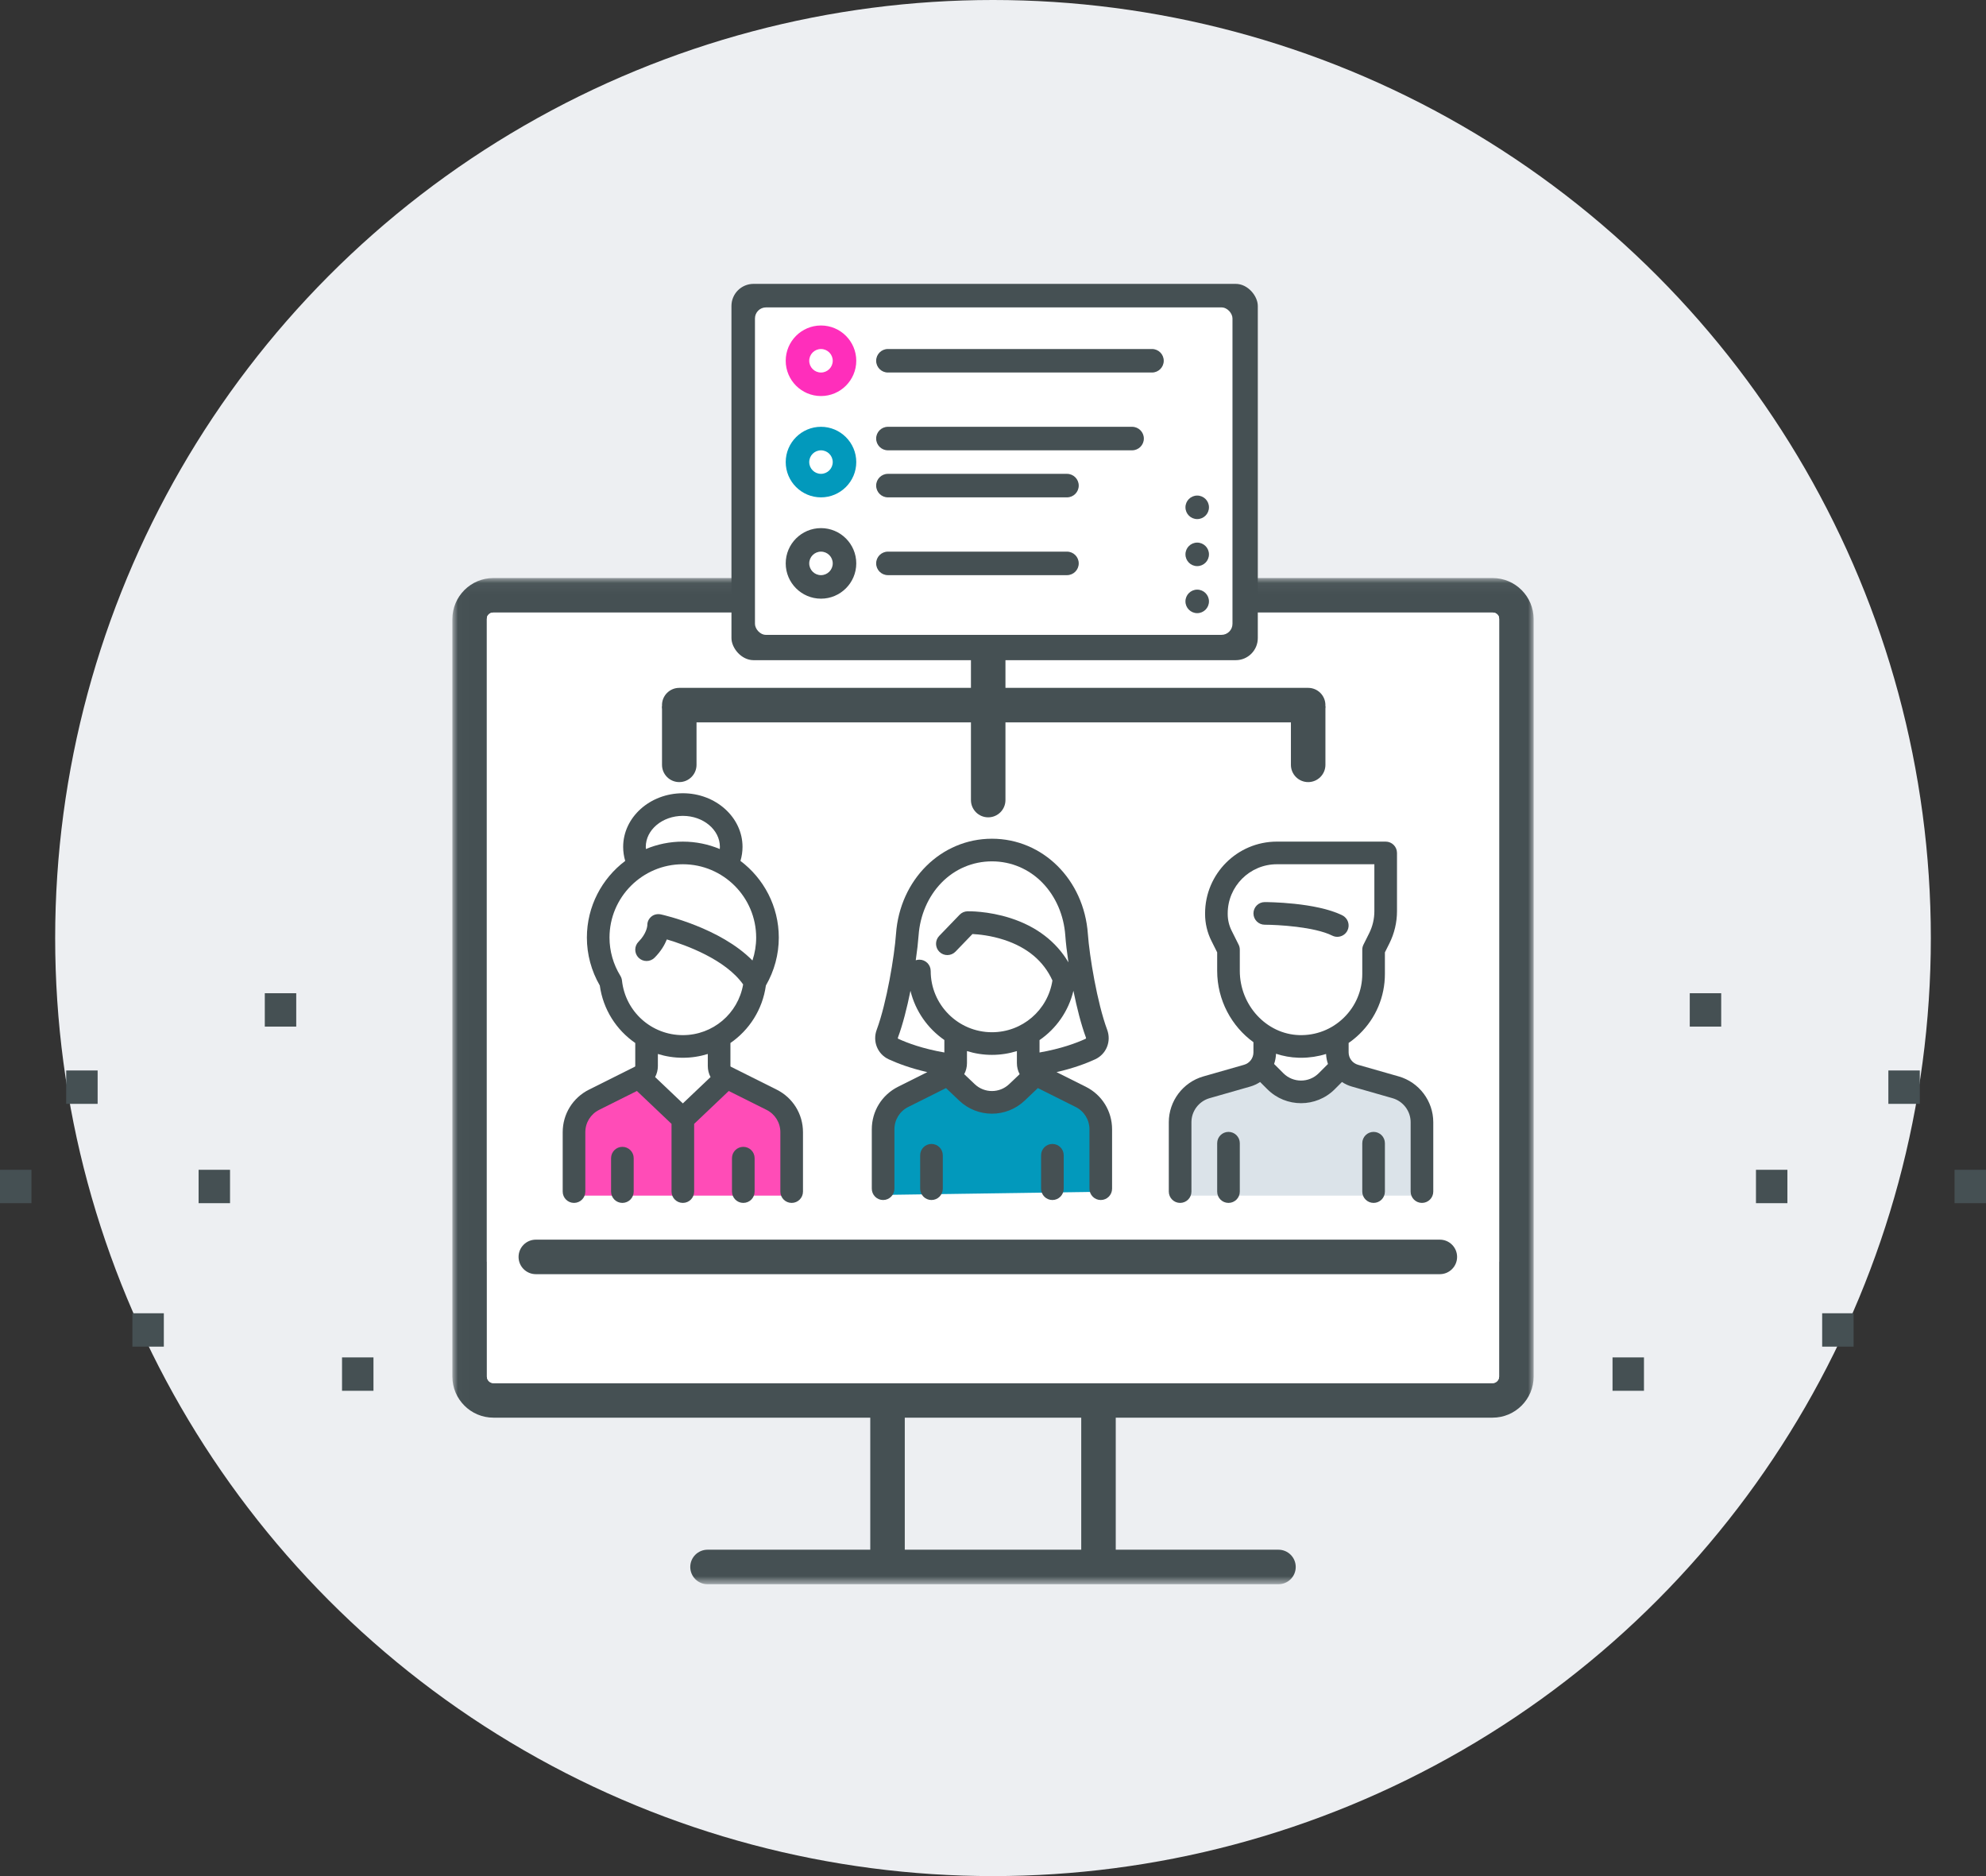 <svg xmlns="http://www.w3.org/2000/svg" width="180" height="170" xmlns:xlink="http://www.w3.org/1999/xlink">
  <rect width="100%" height="100%" fill="#333333" stroke="none"/>
  <defs>
    <path id="a" d="M36.489,0.047 L0.016,0.047 L0.016,91.224 L98,91.224 L98,0.047 L61.25,0.047 L61.25,11.468 L36.489,11.468 L36.489,0.047 Z"/>
  </defs>
  <g fill="none" fill-rule="evenodd">
    <circle cx="90" cy="85" r="85" fill="#EDEFF2"/>
    <g transform="translate(41 52.33)">
      <mask id="b" fill="#fff">
        <use xlink:href="#a"/>
      </mask>
      <path fill="#455053" d="M94.28,0.047 L3.72,0.047 C1.669,0.047 0,1.716 0,3.768 L0,72.41 C0,74.461 1.669,76.13 3.72,76.13 L37.876,76.13 L37.876,88.096 L23.126,88.096 C22.262,88.096 21.562,88.796 21.562,89.66 C21.562,90.523 22.262,91.224 23.126,91.224 L74.874,91.224 C75.738,91.224 76.438,90.523 76.438,89.66 C76.438,88.796 75.738,88.096 74.874,88.096 L60.125,88.096 L60.125,76.13 L94.28,76.13 C96.331,76.13 98,74.461 98,72.41 L98,3.768 C98,1.716 96.331,0.047 94.28,0.047 Z M41.004,88.095 L56.997,88.095 L56.997,76.13 L41.004,76.13 L41.004,88.095 Z M94.872,72.41 C94.872,72.731 94.602,73.003 94.28,73.003 L3.72,73.003 C3.398,73.003 3.128,72.731 3.128,72.41 L3.128,3.768 C3.128,3.446 3.398,3.175 3.72,3.175 L94.28,3.175 C94.602,3.175 94.872,3.446 94.872,3.768 L94.872,72.41 Z" mask="url(#b)"/>
      <path fill="#FFF" d="M94.872,72.41 C94.872,72.731 94.602,73.003 94.28,73.003 L3.72,73.003 C3.398,73.003 3.128,72.731 3.128,72.41 L3.128,3.768 C3.128,3.446 3.398,3.175 3.72,3.175 L94.28,3.175 C94.602,3.175 94.872,3.446 94.872,3.768 L94.872,72.41 Z" mask="url(#b)"/>
    </g>
    <path fill="#FFF" d="M94.872,89 L3.128,89 L3.128,30.674 C3.128,30.403 3.398,30.175 3.72,30.175 L94.28,30.175 C94.602,30.175 94.872,30.403 94.872,30.674 L94.872,89 Z" transform="translate(41 25.33)"/>
    <path fill="#455053" d="M89.499 87L7.564 87C6.7 87 6 87.701 6 88.564 6 89.427 6.7 90.128 7.564 90.128L89.499 90.128C90.362 90.128 91.063 89.427 91.063 88.564 91.063 87.701 90.362 87 89.499 87zM77.565 37L20.564 37C19.7 37 19 37.701 19 38.564 19 39.427 19.7 40.128 20.564 40.128L77.565 40.128C78.428 40.128 79.128 39.427 79.128 38.564 79.128 37.701 78.428 37 77.565 37z" transform="translate(41 25.33)"/>
    <path fill="#455053" d="M55.031,39.138 L42.096,39.138 C41.232,39.138 40.532,39.838 40.532,40.702 C40.532,41.565 41.232,42.266 42.096,42.266 L55.031,42.266 C55.895,42.266 56.595,41.565 56.595,40.702 C56.595,39.838 55.895,39.138 55.031,39.138 Z" transform="rotate(90 56.4 73.867)"/>
    <g transform="translate(66 25.33)">
      <rect width="47.705" height="34.098" x=".295" y=".393" fill="#455053" rx="2"/>
      <rect width="43.279" height="29.672" x="2.426" y="2.525" fill="#FFF" rx="1"/>
      <path fill="#455053" d="M14.475,8.426 L38.41,8.426 L38.41,8.426 C38.998,8.426 39.475,7.949 39.475,7.361 L39.475,7.361 L39.475,7.361 C39.475,6.772 38.998,6.295 38.41,6.295 L14.475,6.295 L14.475,6.295 C13.887,6.295 13.41,6.772 13.41,7.361 L13.41,7.361 L13.41,7.361 C13.41,7.949 13.887,8.426 14.475,8.426 Z"/>
      <path fill="#0299BC" d="M8.41,13.344 C6.647,13.344 5.213,14.778 5.213,16.541 C5.213,18.304 6.647,19.738 8.41,19.738 C10.173,19.738 11.607,18.304 11.607,16.541 C11.607,14.778 10.173,13.344 8.41,13.344 Z M8.41,17.607 C7.822,17.607 7.344,17.129 7.344,16.541 C7.344,15.953 7.822,15.476 8.41,15.476 C8.997,15.476 9.475,15.953 9.475,16.541 C9.475,17.129 8.997,17.607 8.41,17.607 Z"/>
      <path fill="#455053" d="M8.41,22.525 C6.647,22.525 5.213,23.958 5.213,25.721 C5.213,27.484 6.647,28.918 8.41,28.918 C10.173,28.918 11.607,27.484 11.607,25.721 C11.607,23.958 10.173,22.525 8.41,22.525 Z M8.41,26.787 C7.822,26.787 7.344,26.309 7.344,25.721 C7.344,25.134 7.822,24.656 8.41,24.656 C8.997,24.656 9.475,25.134 9.475,25.721 C9.475,26.309 8.997,26.787 8.41,26.787 Z"/>
      <path fill="#455053" d="M42.508,21.705 L42.508,21.705 L42.508,21.705 C43.097,21.705 43.574,21.228 43.574,20.639 L43.574,20.639 L43.574,20.639 C43.574,20.051 43.097,19.574 42.508,19.574 L42.508,19.574 L42.508,19.574 C41.92,19.574 41.443,20.051 41.443,20.639 L41.443,20.639 L41.443,20.639 C41.443,21.228 41.92,21.705 42.508,21.705 Z" transform="rotate(90 42.508 20.64)"/>
      <path fill="#455053" d="M42.508,30.23 L42.508,30.23 L42.508,30.23 C43.097,30.23 43.574,29.752 43.574,29.164 L43.574,29.164 L43.574,29.164 C43.574,28.575 43.097,28.098 42.508,28.098 L42.508,28.098 L42.508,28.098 C41.92,28.098 41.443,28.575 41.443,29.164 L41.443,29.164 L41.443,29.164 C41.443,29.752 41.92,30.23 42.508,30.23 Z" transform="rotate(90 42.508 29.164)"/>
      <path fill="#455053" d="M42.508,25.967 L42.508,25.967 L42.508,25.967 C43.097,25.967 43.574,25.49 43.574,24.902 L43.574,24.902 L43.574,24.902 C43.574,24.313 43.097,23.836 42.508,23.836 L42.508,23.836 L42.508,23.836 C41.92,23.836 41.443,24.313 41.443,24.902 L41.443,24.902 L41.443,24.902 C41.443,25.49 41.92,25.967 42.508,25.967 Z" transform="rotate(90 42.508 24.902)"/>
      <path fill="#455053" d="M14.475 15.475L36.607 15.475 36.607 15.475C37.195 15.475 37.672 14.998 37.672 14.41L37.672 14.41 37.672 14.41C37.672 13.821 37.195 13.344 36.607 13.344L14.475 13.344 14.475 13.344C13.887 13.344 13.41 13.821 13.41 14.41L13.41 14.41 13.41 14.41C13.41 14.998 13.887 15.475 14.475 15.475zM14.475 19.738L30.705 19.738 30.705 19.738C31.293 19.738 31.77 19.261 31.77 18.672L31.77 18.672 31.77 18.672C31.77 18.084 31.293 17.607 30.705 17.607L14.475 17.607 14.475 17.607C13.887 17.607 13.41 18.084 13.41 18.672L13.41 18.672 13.41 18.672C13.41 19.261 13.887 19.738 14.475 19.738zM14.475 26.787L30.705 26.787 30.705 26.787C31.293 26.787 31.77 26.31 31.77 25.721L31.77 25.721 31.77 25.721C31.77 25.133 31.293 24.656 30.705 24.656L14.475 24.656 14.475 24.656C13.887 24.656 13.41 25.133 13.41 25.721L13.41 25.721 13.41 25.721C13.41 26.31 13.887 26.787 14.475 26.787z"/>
      <path fill="#FF2EBB" d="M8.41,4.164 C6.647,4.164 5.213,5.598 5.213,7.361 C5.213,9.123 6.647,10.557 8.41,10.557 C10.173,10.557 11.607,9.123 11.607,7.361 C11.607,5.598 10.173,4.164 8.41,4.164 Z M8.41,8.426 C7.822,8.426 7.344,7.948 7.344,7.361 C7.344,6.773 7.822,6.296 8.41,6.296 C8.997,6.296 9.475,6.773 9.475,7.361 C9.475,7.948 8.997,8.426 8.41,8.426 Z"/>
    </g>
    <path fill="#455053" d="M22.435,40.541 L17.129,40.541 L17.129,43.669 L22.435,43.669 C23.298,43.669 23.999,42.969 23.999,42.105 C23.999,41.242 23.298,40.541 22.435,40.541 Z" transform="rotate(90 28.4 75.27)"/>
    <path fill="#455053" d="M79.435,40.541 L74.129,40.541 L74.129,43.669 L79.435,43.669 C80.298,43.669 80.999,42.969 80.999,42.105 C80.999,41.242 80.298,40.541 79.435,40.541 Z" transform="rotate(90 85.4 75.27)"/>
    <path fill="#FF4CB7" d="M1.068,37.339 L20.911,37.339 L20.911,30.903 C20.366,29.354 19.528,28.405 18.396,28.058 C17.265,27.711 16.01,27.164 14.631,26.418 L10.989,30.101 L6.953,26.418 L2.796,28.058 C1.644,28.834 1.068,29.782 1.068,30.903 C1.068,32.024 1.068,34.169 1.068,37.339 Z" transform="translate(51 71)"/>
    <path fill="#455053" d="M10.889,22.798 C8.05,22.798 5.679,20.672 5.373,17.852 C5.357,17.701 5.307,17.556 5.228,17.426 C4.583,16.377 4.242,15.178 4.242,13.959 C4.242,10.295 7.224,7.313 10.889,7.313 C14.554,7.313 17.535,10.295 17.535,13.959 C17.535,14.666 17.42,15.366 17.198,16.034 C14.286,13.076 9.165,11.917 8.918,11.862 C8.607,11.794 8.28,11.851 8.036,12.056 C7.795,12.259 7.66,12.539 7.671,12.853 C7.663,12.952 7.586,13.62 6.876,14.33 C6.476,14.731 6.476,15.38 6.876,15.781 C7.276,16.181 7.926,16.181 8.326,15.781 C8.903,15.204 9.241,14.618 9.44,14.124 C11.166,14.637 14.747,15.931 16.354,18.203 C15.898,20.846 13.609,22.798 10.889,22.798 L10.889,22.798 Z M10.889,28.984 L8.377,26.597 C8.538,26.296 8.626,25.954 8.626,25.597 L8.626,24.505 C9.343,24.728 10.102,24.848 10.889,24.848 C11.675,24.848 12.435,24.728 13.151,24.505 L13.151,25.596 C13.151,25.954 13.239,26.296 13.4,26.598 L10.889,28.984 Z M10.889,2.929 C12.741,2.929 14.247,4.19 14.247,5.74 C14.247,5.805 14.242,5.869 14.237,5.934 C13.206,5.502 12.075,5.263 10.889,5.263 C9.703,5.263 8.572,5.502 7.541,5.933 C7.536,5.869 7.53,5.805 7.53,5.74 C7.53,4.19 9.037,2.929 10.889,2.929 L10.889,2.929 Z M19.393,27.736 L15.241,25.66 C15.217,25.648 15.202,25.624 15.202,25.597 L15.202,23.51 C16.907,22.336 18.113,20.481 18.415,18.303 C19.182,16.978 19.586,15.481 19.586,13.96 C19.586,11.122 18.219,8.598 16.11,7.01 C16.234,6.598 16.298,6.173 16.298,5.74 C16.298,3.059 13.871,0.879 10.889,0.879 C7.906,0.879 5.48,3.059 5.48,5.74 C5.48,6.174 5.543,6.599 5.666,7.01 C3.558,8.599 2.192,11.122 2.192,13.96 C2.192,15.481 2.596,16.978 3.363,18.303 C3.664,20.481 4.871,22.336 6.576,23.51 L6.576,25.597 C6.576,25.623 6.561,25.648 6.537,25.66 L2.384,27.736 C0.914,28.471 -2.734375e-05,29.95 -2.734375e-05,31.594 L-2.734375e-05,36.975 C-2.734375e-05,37.541 0.459,38 1.025,38 C1.592,38 2.051,37.541 2.051,36.975 L2.051,31.594 C2.051,30.731 2.53,29.956 3.301,29.57 L6.726,27.858 L9.864,30.839 L9.864,36.975 C9.864,37.541 10.323,38 10.889,38 C11.455,38 11.914,37.541 11.914,36.975 L11.914,30.839 L15.051,27.858 L18.476,29.57 C19.248,29.956 19.727,30.731 19.727,31.594 L19.727,36.975 C19.727,37.541 20.186,38 20.753,38 C21.319,38 21.778,37.541 21.778,36.975 L21.778,31.594 C21.778,29.95 20.864,28.471 19.393,27.736 L19.393,27.736 Z" transform="translate(51 71)"/>
    <path fill="#455053" d="M5.409 32.92C4.843 32.92 4.384 33.379 4.384 33.946L4.384 36.975C4.384 37.541 4.843 38 5.409 38 5.975 38 6.435 37.541 6.435 36.975L6.435 33.946C6.435 33.379 5.975 32.92 5.409 32.92M16.369 32.92C15.802 32.92 15.343 33.379 15.343 33.946L15.343 36.975C15.343 37.541 15.802 38 16.369 38 16.935 38 17.394 37.541 17.394 36.975L17.394 33.946C17.394 33.379 16.935 32.92 16.369 32.92" transform="translate(51 71)"/>
    <path fill="#0299BC" d="M1.055,32.276 L20.903,31.989 L20.903,25.72 C20.888,24.56 20.277,23.678 19.072,23.076 C17.866,22.474 16.424,21.825 14.747,21.129 C14.01,22.928 12.754,23.845 10.979,23.878 C9.204,23.911 7.828,22.995 6.851,21.129 L3.048,23.076 C1.72,23.549 1.055,24.43 1.055,25.72 C1.055,27.01 1.055,29.196 1.055,32.276 Z" transform="translate(79 76)"/>
    <path fill="#455053" d="M15.217,18.248 C16.725,17.21 17.842,15.637 18.289,13.78 C18.599,15.312 18.988,16.845 19.425,18.023 C19.43,18.036 19.451,18.103 19.396,18.128 C18.546,18.52 17.162,19.031 15.217,19.37 L15.217,18.248 Z M10.904,17.535 C7.843,17.535 5.353,15.045 5.353,11.985 C5.353,11.418 4.894,10.959 4.328,10.959 C4.213,10.959 4.103,10.979 3.999,11.014 C4.124,10.151 4.212,9.374 4.255,8.77 C4.386,6.928 5.122,5.231 6.327,3.991 C7.543,2.74 9.169,2.051 10.904,2.051 C12.639,2.051 14.264,2.74 15.481,3.991 C16.686,5.231 17.422,6.928 17.553,8.77 C17.599,9.418 17.697,10.265 17.836,11.203 C16.732,9.327 14.939,7.951 12.582,7.194 C10.526,6.533 8.758,6.574 8.683,6.576 C8.415,6.584 8.16,6.696 7.974,6.889 L6.124,8.807 C5.731,9.215 5.743,9.864 6.151,10.257 C6.558,10.65 7.208,10.638 7.601,10.231 L9.139,8.636 C9.706,8.664 10.81,8.771 12.012,9.165 C14.122,9.856 15.592,11.094 16.386,12.846 C15.969,15.537 13.656,17.535 10.904,17.535 L10.904,17.535 Z M12.462,22.241 C11.589,23.071 10.219,23.071 9.345,22.241 L8.392,21.335 C8.553,21.034 8.641,20.692 8.641,20.334 L8.641,19.242 C9.356,19.465 10.116,19.586 10.904,19.586 C11.69,19.586 12.45,19.465 13.166,19.243 L13.166,20.334 C13.166,20.692 13.254,21.034 13.415,21.335 L12.462,22.241 Z M6.591,19.37 C4.646,19.031 3.263,18.52 2.412,18.128 C2.356,18.103 2.378,18.036 2.383,18.022 C2.82,16.845 3.209,15.312 3.519,13.781 C3.966,15.617 5.08,17.194 6.591,18.239 L6.591,19.37 Z M19.408,22.474 L16.76,21.15 C18.313,20.793 19.477,20.349 20.253,19.991 C21.271,19.523 21.741,18.369 21.347,17.308 C20.446,14.882 19.741,10.633 19.598,8.625 C19.249,3.708 15.511,1.3671875e-05 10.904,1.3671875e-05 C6.297,1.3671875e-05 2.559,3.708 2.209,8.624 C2.067,10.633 1.362,14.882 0.461,17.308 C0.067,18.369 0.537,19.522 1.554,19.991 C2.331,20.349 3.495,20.793 5.047,21.15 L2.399,22.474 C0.929,23.209 0.015,24.687 0.015,26.331 L0.015,31.712 C0.015,32.278 0.474,32.738 1.04,32.738 C1.607,32.738 2.066,32.278 2.066,31.712 L2.066,26.331 C2.066,25.469 2.545,24.694 3.316,24.308 L6.741,22.595 L7.933,23.727 C8.766,24.519 9.835,24.915 10.904,24.915 C11.973,24.915 13.042,24.519 13.875,23.727 L15.066,22.595 L18.491,24.308 C19.263,24.693 19.742,25.469 19.742,26.331 L19.742,31.712 C19.742,32.278 20.201,32.738 20.767,32.738 C21.334,32.738 21.793,32.278 21.793,31.712 L21.793,26.331 C21.793,24.687 20.879,23.209 19.408,22.474 L19.408,22.474 Z" transform="translate(79 76)"/>
    <path fill="#455053" d="M4.399 28.683L4.399 31.712C4.399 32.278 4.858 32.738 5.424 32.738 5.99 32.738 6.45 32.278 6.45 31.712L6.45 28.683C6.45 28.117 5.99 27.658 5.424 27.658 4.858 27.658 4.399 28.117 4.399 28.683M15.358 28.683L15.358 31.712C15.358 32.278 15.817 32.738 16.384 32.738 16.95 32.738 17.409 32.278 17.409 31.712L17.409 28.683C17.409 28.117 16.95 27.658 16.384 27.658 15.817 27.658 15.358 28.117 15.358 28.683" transform="translate(79 76)"/>
    <path fill="#DBE3E9" d="M1.937,32.339 L24.045,32.339 L24.045,24.512 L18.989,21.661 L16.404,20.79 C15.485,22.125 14.347,22.786 12.991,22.772 C11.635,22.759 10.451,22.098 9.44,20.79 L5.577,21.661 C3.151,23.03 1.937,23.981 1.937,24.512 C1.937,25.044 1.937,27.653 1.937,32.339 Z" transform="translate(105 76)"/>
    <path fill="#455053" d="M15.748,8.781 C15.895,8.854 16.052,8.889 16.206,8.889 C16.582,8.889 16.944,8.681 17.124,8.322 C17.377,7.816 17.172,7.2 16.665,6.946 C14.284,5.756 9.82,5.742 9.631,5.742 C9.065,5.742 8.606,6.201 8.606,6.767 C8.606,7.333 9.064,7.793 9.631,7.793 C10.784,7.794 14.132,7.973 15.748,8.781" transform="translate(105 76)"/>
    <path fill="#455053" d="M12.748,17.795 C9.782,17.706 7.369,15.094 7.369,11.972 L7.369,10.055 C7.369,9.896 7.332,9.739 7.26,9.597 L6.627,8.33 C6.395,7.867 6.273,7.347 6.273,6.829 L6.273,6.768 C6.273,4.311 8.271,2.313 10.727,2.313 L19.565,2.313 L19.565,6.57 C19.565,7.258 19.403,7.947 19.095,8.562 L18.578,9.597 C18.506,9.739 18.469,9.896 18.469,10.055 L18.469,12.247 C18.469,13.761 17.871,15.176 16.784,16.231 C15.698,17.285 14.263,17.841 12.748,17.795 L12.748,17.795 Z M14.519,21.253 C13.637,22.135 12.201,22.135 11.319,21.253 L10.478,20.412 C10.58,20.117 10.639,19.806 10.651,19.485 C11.298,19.698 11.98,19.824 12.686,19.845 C12.765,19.847 12.843,19.848 12.922,19.848 C13.702,19.848 14.463,19.73 15.187,19.505 C15.202,19.819 15.26,20.124 15.36,20.412 L14.519,21.253 Z M21.776,21.54 L18.078,20.483 C17.58,20.341 17.232,19.88 17.232,19.362 L17.232,18.506 C17.576,18.268 17.905,18.001 18.212,17.703 C19.7,16.258 20.52,14.321 20.52,12.247 L20.52,10.298 L20.929,9.479 C21.379,8.581 21.616,7.575 21.616,6.57 L21.616,1.288 C21.616,0.722 21.157,0.262 20.59,0.262 L10.727,0.262 C7.14,0.262 4.222,3.181 4.222,6.768 L4.222,6.829 C4.222,7.664 4.419,8.501 4.793,9.248 L5.318,10.298 L5.318,11.972 C5.318,14.625 6.625,17.006 8.605,18.438 L8.605,19.362 C8.605,19.88 8.258,20.341 7.759,20.483 L4.062,21.54 C2.22,22.066 0.934,23.772 0.934,25.687 L0.934,31.975 C0.934,32.541 1.393,33 1.959,33 C2.526,33 2.985,32.541 2.985,31.975 L2.985,25.687 C2.985,24.682 3.659,23.788 4.626,23.512 L8.323,22.455 C8.643,22.363 8.941,22.222 9.209,22.044 L9.869,22.703 C10.71,23.544 11.814,23.964 12.919,23.964 C14.023,23.964 15.128,23.544 15.969,22.703 L16.628,22.044 C16.896,22.222 17.193,22.364 17.514,22.455 L21.212,23.512 C22.178,23.788 22.853,24.682 22.853,25.687 L22.853,31.975 C22.853,32.541 23.312,33 23.878,33 C24.444,33 24.904,32.541 24.904,31.975 L24.904,25.687 C24.904,23.771 23.618,22.066 21.776,21.54 L21.776,21.54 Z" transform="translate(105 76)"/>
    <path fill="#455053" d="M6.343 26.565C5.777 26.565 5.318 27.025 5.318 27.591L5.318 31.975C5.318 32.541 5.777 33 6.343 33 6.91 33 7.369 32.541 7.369 31.975L7.369 27.591C7.369 27.024 6.91 26.565 6.343 26.565M19.495 26.565C18.928 26.565 18.469 27.025 18.469 27.591L18.469 31.975C18.469 32.541 18.928 33 19.495 33 20.061 33 20.52 32.541 20.52 31.975L20.52 27.591C20.52 27.024 20.061 26.565 19.495 26.565" transform="translate(105 76)"/>
    <path fill="#455053" d="M24 3.025L26.849 3.025 26.849 0 24 0M6 10.025L8.849 10.025 8.849 7 6 7M31 36.025L33.849 36.025 33.849 33 31 33M18 19.025L20.849 19.025 20.849 16 18 16M0 19.025L2.849 19.025 2.849 16 0 16M12 32.025L14.849 32.025 14.849 29 12 29" transform="matrix(-1 0 0 1 180 90)"/>
    <path fill="#455053" d="M24 3.025L26.849 3.025 26.849 0 24 0M6 10.025L8.849 10.025 8.849 7 6 7M31 36.025L33.849 36.025 33.849 33 31 33M18 19.025L20.849 19.025 20.849 16 18 16M0 19.025L2.849 19.025 2.849 16 0 16M12 32.025L14.849 32.025 14.849 29 12 29" transform="translate(0 90)"/>
  </g>
</svg>
